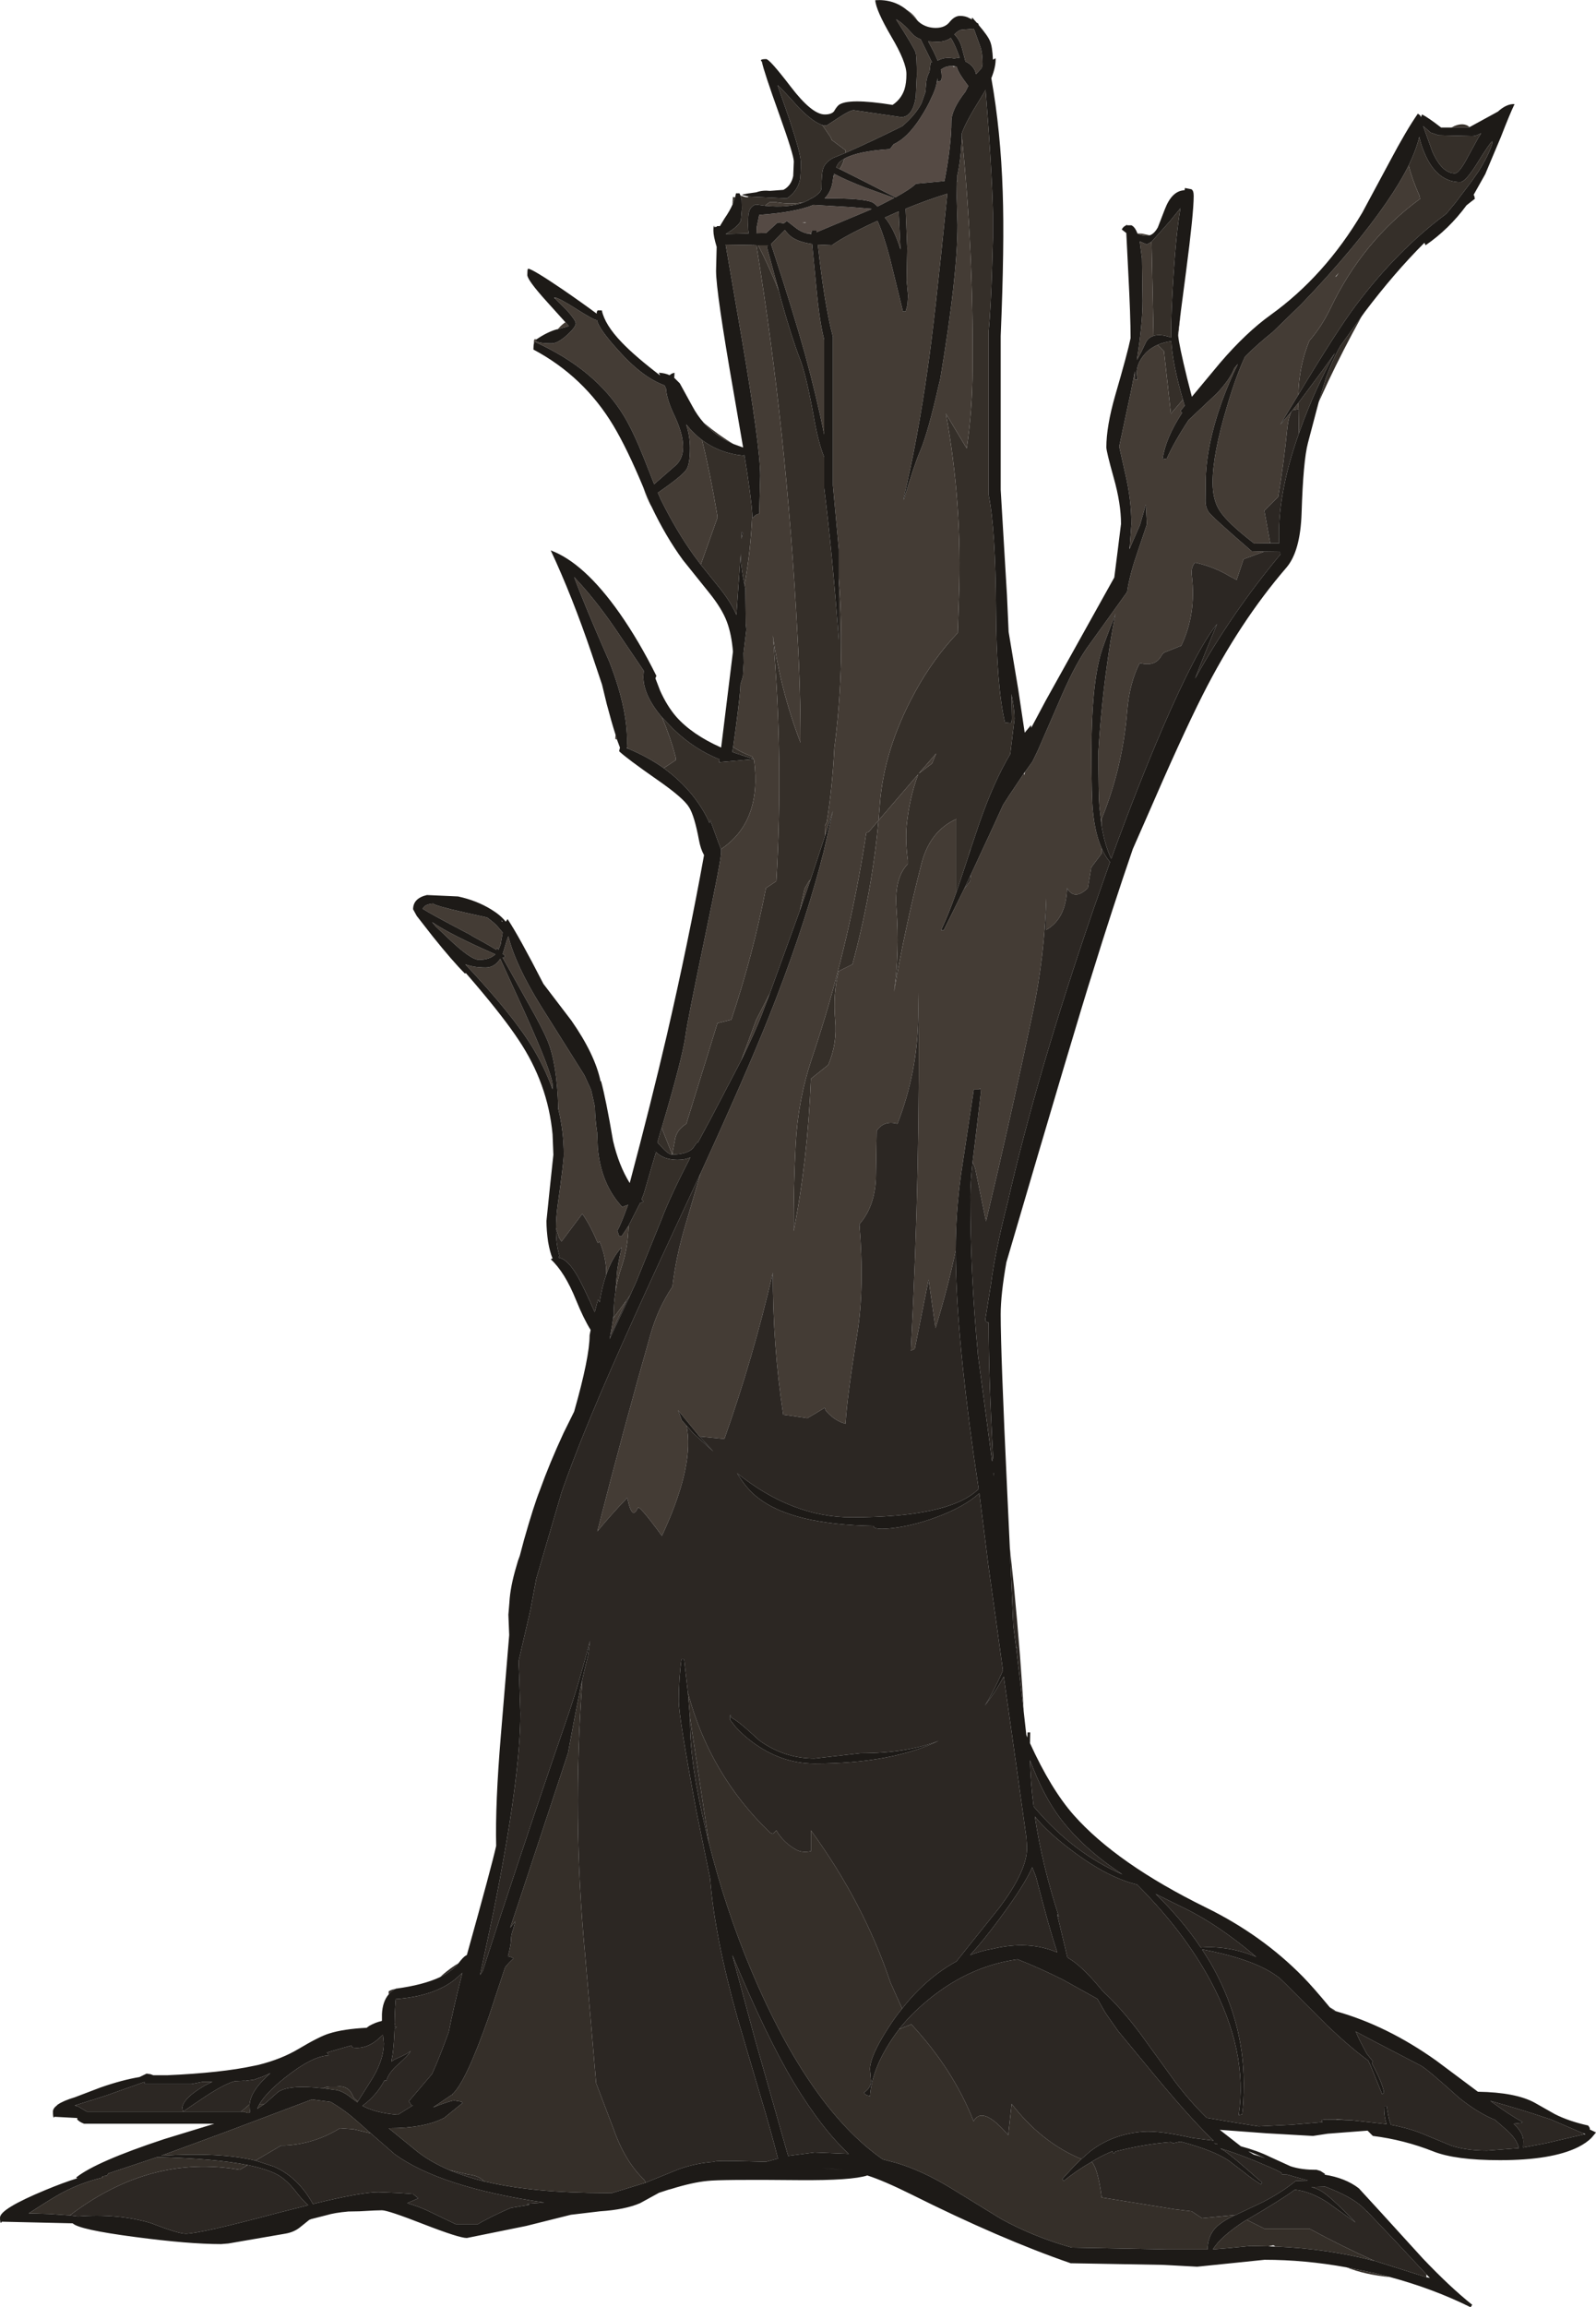 <?xml version="1.0" encoding="UTF-8" standalone="no"?>
<svg xmlns:ffdec="https://www.free-decompiler.com/flash" xmlns:xlink="http://www.w3.org/1999/xlink" ffdec:objectType="frame" height="566.35px" width="391.95px" xmlns="http://www.w3.org/2000/svg">
  <g transform="matrix(1.0, 0.0, 0.0, 1.0, 0.0, 0.0)">
    <use ffdec:characterId="89" height="566.35" transform="matrix(1.0, 0.0, 0.0, 1.0, 0.0, 0.0)" width="391.95" xlink:href="#shape0"/>
  </g>
  <defs>
    <g id="shape0" transform="matrix(1.0, 0.0, 0.0, 1.0, 0.0, 0.0)">
      <path d="M345.95 40.6 Q347.8 36.75 348.55 33.6 349.05 35.95 350.25 38.5 353.25 44.7 358.6 44.7 359.9 44.7 362.85 39.95 365.95 34.95 366.45 34.7 L366.45 35.35 Q365.55 38.15 363.15 42.0 L361.3 44.65 357.4 49.8 355.75 51.8 355.15 52.5 Q343.1 61.45 332.9 75.05 328.4 81.05 318.85 96.9 319.0 89.85 321.55 83.65 324.6 80.15 326.75 75.65 334.65 59.15 348.75 48.8 L348.6 48.05 Q346.8 44.05 345.95 40.6 M318.85 98.9 L324.8 90.9 327.85 86.65 Q322.95 95.45 319.45 105.1 L319.0 106.35 318.9 100.4 318.85 99.85 318.85 98.9 M334.4 77.65 Q329.85 85.9 326.25 93.5 L323.85 98.7 325.6 92.85 Q327.15 88.5 329.15 84.95 L334.4 77.65 M341.4 558.95 Q335.35 558.4 330.65 556.55 L337.7 558.0 341.4 558.95 M172.85 103.8 Q176.65 106.95 180.15 109.0 175.75 107.1 172.85 103.8 M179.9 50.2 L179.9 49.8 180.0 48.3 180.1 48.4 180.55 48.4 179.9 50.2 M181.85 48.0 L183.0 48.35 183.65 48.4 183.85 48.25 193.25 48.7 Q195.8 47.0 196.45 44.15 196.65 43.15 196.65 39.65 196.65 37.8 193.95 29.55 L190.95 20.9 Q192.0 21.75 196.3 26.55 199.75 30.0 201.95 30.7 L204.0 33.7 204.25 34.35 207.65 36.9 207.6 37.55 204.55 38.8 Q202.6 39.9 202.15 41.4 201.75 42.5 201.75 46.15 201.75 47.3 199.35 48.7 L199.2 48.7 198.6 49.1 197.4 49.65 Q194.25 50.25 190.65 49.65 L188.95 49.65 187.85 50.5 185.6 50.2 Q184.15 50.7 183.85 52.4 183.7 53.0 183.7 55.3 183.7 56.4 183.85 57.3 L178.2 57.45 Q181.3 55.65 181.95 54.15 L182.2 51.25 182.15 49.05 181.85 48.0 M290.0 76.4 L289.35 82.45 289.3 81.95 290.0 76.4 M356.45 31.3 L357.25 30.9 Q359.55 30.0 360.9 31.2 L360.7 31.3 356.45 31.3 M363.75 32.7 L363.0 33.9 359.75 39.85 Q358.15 42.55 357.3 42.55 354.15 42.55 351.8 37.3 L349.5 30.95 351.35 32.55 353.3 33.2 361.55 33.4 Q362.5 33.4 363.75 32.7 M283.3 82.45 L282.8 59.35 287.3 54.3 289.9 51.1 Q288.85 57.2 288.2 67.4 287.6 76.7 287.6 82.15 L287.6 82.85 Q284.95 81.9 283.3 82.45 M242.05 22.1 L242.8 32.0 Q243.6 43.65 243.8 50.55 L243.85 52.35 243.85 54.45 243.85 58.4 243.65 65.3 Q243.35 75.55 242.8 81.25 L242.8 121.5 Q244.5 130.0 244.6 149.5 244.7 168.4 246.8 177.35 L248.15 177.5 Q248.5 177.55 248.5 176.3 L248.4 170.35 Q249.15 174.25 249.15 176.45 L248.1 185.1 Q244.05 191.9 240.5 202.1 L238.35 208.5 238.25 208.65 237.8 210.2 237.25 211.9 236.0 215.65 234.85 219.05 234.85 201.05 Q228.35 204.0 226.3 212.0 222.25 227.75 219.55 243.5 220.95 233.5 220.15 223.1 219.55 215.6 222.95 212.05 L222.95 211.2 Q222.3 206.55 222.65 202.55 223.35 195.8 225.5 190.05 L215.75 201.4 216.05 197.75 Q217.0 184.0 224.7 169.9 229.2 161.65 235.2 155.35 L235.5 146.65 Q236.35 123.75 232.3 101.55 L237.4 110.05 Q238.8 100.75 238.85 90.5 239.1 61.9 236.2 33.4 L236.2 32.75 Q237.1 30.05 240.95 23.9 L242.0 22.15 242.05 22.1 M284.3 84.65 Q285.8 84.0 287.65 83.75 287.95 89.3 290.5 98.1 L287.55 101.55 285.85 86.2 284.3 84.65 M221.55 493.05 Q219.7 495.3 218.1 497.85 213.65 504.75 213.65 507.95 L213.9 510.8 Q213.9 512.5 212.2 513.65 212.4 514.3 213.65 514.5 214.05 508.95 217.55 502.95 219.0 500.45 220.8 498.1 L223.8 496.9 Q234.1 507.95 239.1 520.7 241.25 516.7 247.6 524.1 L248.45 516.45 Q255.45 525.5 264.8 529.65 L265.6 529.95 263.75 531.75 260.85 534.9 261.25 535.35 Q264.25 532.85 268.1 530.65 269.65 532.35 270.55 539.4 L288.5 542.3 292.65 542.8 295.2 544.5 303.45 543.7 303.15 543.8 Q299.75 545.45 298.3 547.1 296.6 549.1 296.55 552.15 L286.75 552.15 263.2 551.7 Q254.05 549.15 245.9 544.7 L233.45 537.05 Q226.35 532.75 220.05 530.9 L216.8 530.05 Q198.75 517.5 184.45 483.55 178.1 468.35 174.1 452.35 L169.45 421.6 168.95 415.55 Q174.3 435.6 189.15 449.9 L189.8 450.15 190.65 449.3 Q192.35 452.25 195.45 454.0 197.05 454.9 199.15 454.4 L199.15 449.3 Q212.15 467.15 218.7 486.7 L221.55 493.05 M158.5 535.8 L150.15 538.35 148.65 538.3 Q131.25 538.3 119.6 535.6 L118.85 535.45 Q117.7 534.05 114.9 533.75 L110.9 532.8 110.3 532.65 Q105.25 530.5 101.7 527.5 L95.45 522.4 95.5 522.4 Q104.25 522.4 109.1 519.85 L113.6 516.2 113.35 515.9 111.6 515.6 Q110.65 515.6 106.35 517.3 L110.8 514.3 110.95 514.2 111.05 514.3 111.05 514.1 Q114.35 511.25 120.05 495.0 L124.05 482.9 Q125.0 481.7 126.1 480.75 125.9 480.45 124.75 480.2 125.5 477.3 125.5 476.05 125.5 474.9 126.05 473.5 L126.55 471.6 125.3 473.2 127.85 465.55 139.5 430.3 141.05 421.95 142.65 413.85 143.0 412.75 Q140.5 446.1 143.65 479.35 L146.4 511.35 150.7 522.65 Q153.55 530.7 158.3 535.15 L158.5 535.8 M202.65 205.05 L199.05 215.95 198.75 216.15 197.6 218.15 196.4 223.6 189.05 243.85 185.7 250.35 182.05 260.25 174.6 274.5 171.4 280.45 171.15 280.45 170.1 281.95 Q168.6 283.35 165.15 283.4 L165.2 282.7 165.7 280.1 Q166.0 277.4 168.55 275.85 L176.2 251.15 179.6 250.3 Q184.9 234.5 188.1 218.0 L190.65 216.3 Q192.45 186.0 189.8 155.95 191.7 169.55 196.6 182.3 196.6 169.1 195.85 156.0 193.2 105.8 185.75 60.2 L186.2 60.2 Q188.85 65.35 191.25 71.35 L191.95 74.0 Q194.35 82.65 196.45 88.1 198.0 92.0 199.9 102.6 200.95 108.6 202.4 112.2 L202.4 119.8 Q204.4 135.7 206.0 157.05 L206.0 141.85 206.25 145.6 Q207.35 165.0 204.9 183.65 204.45 192.95 203.05 201.8 L202.55 202.7 202.65 205.05 M165.1 283.4 L165.0 283.4 Q164.15 283.4 162.3 281.35 L161.45 280.45 162.05 278.3 162.5 276.85 165.1 283.4 M177.05 208.45 L176.3 206.45 174.4 201.25 174.25 202.05 Q172.8 198.65 170.05 195.2 167.0 191.45 163.0 188.55 L166.0 186.55 165.9 185.75 Q164.7 181.15 162.6 176.1 L165.45 179.05 Q170.55 183.95 176.7 186.4 L176.6 187.1 185.1 186.35 179.85 184.6 180.05 183.4 Q182.35 184.85 184.7 185.7 L185.2 186.6 Q187.15 201.7 177.05 208.45 M182.85 143.55 Q182.05 140.0 181.9 136.45 L181.9 135.95 180.85 150.95 Q179.6 148.05 177.05 144.75 L172.1 138.6 176.2 127.05 176.1 126.2 Q174.4 116.05 172.4 108.0 176.8 111.3 182.6 111.85 L182.8 111.65 Q184.5 122.1 184.75 126.3 184.35 135.25 182.85 143.55 M207.35 38.95 Q206.95 40.45 206.2 41.5 L205.35 41.1 Q205.75 40.1 206.45 39.55 L207.35 38.95 M204.65 43.4 L204.8 42.65 205.1 42.8 204.65 43.4 M182.1 132.3 L182.4 130.85 182.15 130.6 182.1 132.3 M229.9 184.95 L225.6 189.9 228.9 187.4 229.9 184.95 M151.2 316.8 Q151.7 313.7 152.7 310.8 154.2 306.35 154.35 300.9 L157.2 295.3 158.0 295.0 157.8 294.65 157.55 294.45 158.15 292.9 161.1 282.8 Q163.05 284.7 166.4 284.7 168.25 284.7 169.55 284.1 164.5 293.85 162.45 299.35 L156.2 314.75 156.05 315.1 155.8 315.65 155.4 316.5 154.75 317.95 153.85 319.2 150.7 323.45 150.7 322.85 Q150.7 319.7 151.2 316.8 M154.2 295.85 L154.2 295.75 154.25 295.7 154.2 295.85 M160.85 282.55 L160.8 282.6 160.85 282.55 M213.35 204.2 L215.75 201.4 Q214.2 218.7 209.35 236.7 L205.95 238.4 Q204.55 243.95 205.1 250.35 205.65 256.15 203.4 261.4 L199.15 264.8 Q198.35 284.8 194.9 302.2 194.85 291.6 195.4 281.0 195.95 270.0 199.4 259.75 208.35 233.25 212.75 204.4 L213.35 204.2 M313.25 551.45 L312.75 551.15 312.65 551.15 311.5 551.4 307.15 551.3 301.5 551.85 297.85 552.15 Q299.85 548.95 305.7 545.15 L306.2 544.9 310.5 547.05 321.55 547.05 Q329.55 551.4 337.6 555.0 326.25 552.0 313.25 551.45 M63.75 516.45 L64.95 516.45 63.15 517.65 63.75 516.45 M79.3 512.6 L80.15 512.3 80.95 512.2 82.65 512.2 Q85.6 511.8 86.65 514.5 86.9 515.15 87.7 515.65 L87.9 515.8 87.75 516.05 85.55 514.4 Q84.1 513.35 82.75 513.05 L79.3 512.6 M59.15 518.35 L59.6 518.0 61.3 516.55 61.3 516.85 Q61.3 518.15 61.45 518.4 L61.5 518.45 61.0 518.65 60.95 518.65 59.8 518.35 59.15 518.35 M60.85 531.45 L58.85 532.6 Q36.95 528.75 17.15 543.8 L12.1 543.45 7.05 543.3 Q11.6 540.35 14.0 538.95 19.05 536.0 25.2 534.5 L25.1 534.2 26.25 534.05 26.6 533.5 38.6 529.5 Q52.85 529.85 60.85 531.45 M91.05 523.65 L86.85 522.65 83.5 522.4 Q77.2 526.3 69.9 526.65 L69.05 526.65 62.75 530.35 Q54.15 528.25 39.6 529.15 L54.7 523.6 76.6 515.35 81.2 515.95 Q84.5 517.85 87.5 520.5 L91.05 523.65" fill="#352f29" fill-rule="evenodd" stroke="none"/>
      <path d="M345.95 40.6 Q346.8 44.05 348.6 48.05 L348.75 48.8 Q334.65 59.15 326.75 75.65 324.6 80.15 321.55 83.65 319.0 89.85 318.85 96.9 L314.4 104.25 317.15 101.0 Q316.4 102.6 316.15 105.0 315.3 113.65 313.9 121.95 L310.5 125.35 311.95 133.35 308.0 133.4 Q301.5 128.4 299.55 125.4 297.8 122.75 297.8 118.4 297.8 111.5 301.4 99.55 303.5 92.4 305.75 87.55 308.9 84.4 312.5 81.55 L319.55 74.7 Q326.25 67.75 331.95 60.9 341.75 49.05 345.95 40.6 M317.4 100.7 L318.85 98.9 318.85 99.85 318.9 100.4 317.4 100.7 M151.5 181.5 L151.1 181.4 151.15 180.3 151.5 181.5 M160.0 124.35 Q158.85 122.4 157.95 119.55 L159.7 123.8 160.0 124.35 M131.15 84.15 L131.1 84.1 131.15 83.5 131.3 83.25 131.75 83.3 131.45 83.45 Q131.75 84.3 135.45 84.3 137.0 84.3 139.3 82.2 141.4 80.25 141.4 79.4 141.4 78.65 139.3 76.25 L136.35 73.3 136.3 73.05 Q137.4 73.2 141.4 75.75 145.8 78.55 146.5 78.55 L146.6 78.55 Q147.0 80.65 151.8 85.95 157.7 92.6 163.2 94.6 L163.55 95.35 Q163.75 98.1 165.65 102.05 167.75 106.5 167.75 109.7 167.75 112.75 165.75 114.4 L160.65 118.85 158.15 112.5 Q155.65 106.2 153.35 102.3 146.35 90.65 131.2 83.85 L131.15 84.15 M137.0 80.8 Q137.8 79.8 138.85 79.1 L139.7 80.05 137.0 80.8 M222.7 2.45 Q224.25 3.35 225.4 5.15 L223.5 3.2 222.7 2.45 M238.25 4.55 L238.3 4.5 238.65 4.75 238.65 4.8 238.25 4.55 M279.35 57.35 L279.35 57.3 280.5 57.35 282.4 57.75 281.65 57.85 Q280.35 57.85 279.35 57.35 M328.8 66.95 L327.9 68.0 328.2 67.8 328.8 66.95 M283.3 82.45 Q282.15 82.8 281.5 83.85 L280.25 86.45 279.2 88.35 Q280.6 79.45 280.6 73.8 L280.45 63.45 279.9 59.25 281.65 60.0 282.8 59.35 283.3 82.45 M234.85 219.05 Q232.9 224.6 231.1 228.35 L231.75 228.35 236.8 218.15 238.25 216.3 238.4 214.75 243.95 202.8 246.35 197.55 247.9 195.15 251.45 189.85 251.5 190.25 251.75 189.45 253.55 186.95 254.9 184.15 260.8 170.6 Q264.4 162.35 267.65 158.05 L276.8 145.3 Q277.2 142.35 278.5 138.1 L281.65 128.7 281.4 123.85 279.95 128.9 277.45 134.6 277.45 134.05 277.85 128.7 Q277.85 122.65 276.35 116.3 L274.85 109.6 277.75 96.05 278.7 91.15 278.7 93.2 279.35 93.2 Q278.6 90.2 280.65 87.5 282.0 85.65 284.3 84.65 L285.85 86.2 287.55 101.55 290.5 98.1 290.95 99.6 289.9 100.85 290.3 101.35 Q286.25 107.5 285.5 112.75 L286.55 112.55 Q288.25 108.65 291.9 103.1 L298.8 96.6 Q302.1 93.1 303.1 90.4 L304.0 89.35 Q302.0 93.35 300.1 98.5 296.1 109.75 296.1 118.4 L296.05 122.9 Q296.05 124.5 296.8 125.65 297.65 126.9 307.4 135.3 L310.45 135.4 305.4 137.25 303.7 142.35 302.0 141.45 Q298.1 139.1 293.5 138.1 292.4 139.2 292.7 141.45 293.8 150.7 290.1 158.5 L285.85 160.2 Q285.4 160.6 285.1 161.15 283.6 163.7 279.9 162.75 277.4 167.55 276.8 174.6 275.7 188.35 270.55 201.0 L270.55 202.8 270.0 198.1 Q269.75 195.35 269.75 184.4 270.5 172.0 272.35 159.8 273.1 154.7 273.95 150.7 271.0 158.2 270.3 160.6 268.05 168.65 268.05 184.4 268.05 196.0 268.4 199.15 268.95 204.65 270.55 208.25 L270.55 209.5 268.0 212.9 267.15 218.0 Q263.85 221.15 262.05 218.0 261.85 225.45 256.95 228.25 L256.95 220.5 Q256.5 234.7 253.75 248.0 248.3 274.0 242.15 299.8 L239.65 287.6 Q239.4 286.25 238.85 285.25 L239.6 279.05 240.85 268.45 Q240.85 267.15 240.65 267.15 L240.45 267.45 239.15 267.45 236.0 288.35 Q234.7 297.8 234.7 306.8 L234.7 307.0 Q232.65 316.6 229.75 326.0 L228.05 314.1 224.65 331.1 223.7 331.55 223.75 330.4 Q226.05 286.05 225.55 243.6 L225.5 249.5 Q225.35 263.2 220.4 275.85 217.1 274.95 215.3 277.55 L215.1 289.45 Q214.75 296.3 211.05 300.5 212.35 316.1 210.5 327.6 208.0 343.05 207.65 349.5 204.9 348.75 202.75 346.2 L202.55 345.55 Q200.45 346.85 198.3 348.1 L192.35 347.25 Q189.75 330.3 189.8 312.4 185.05 333.0 177.9 353.2 L171.9 352.6 171.75 352.55 166.5 346.15 166.85 347.0 167.45 348.65 168.6 349.95 Q170.5 359.3 163.35 375.25 L162.55 377.0 Q156.75 369.05 156.6 370.2 155.2 373.35 154.05 367.65 150.15 371.7 146.7 375.9 152.9 351.55 159.8 327.4 161.6 321.1 165.15 315.8 165.95 308.95 167.95 302.0 L172.05 288.0 Q183.15 263.8 188.65 250.05 196.8 229.65 201.5 212.1 L201.5 212.0 202.25 209.2 204.55 199.05 202.65 205.05 202.55 202.7 203.05 201.8 Q204.45 192.95 204.9 183.65 207.35 165.0 206.25 145.6 L206.0 141.85 206.0 134.85 204.55 119.15 204.55 82.7 Q202.45 74.75 200.85 60.05 L204.3 60.2 Q207.35 57.95 215.4 54.25 L215.5 54.2 Q217.15 58.0 218.6 63.6 L221.75 76.45 222.4 76.45 222.85 74.85 223.0 72.6 222.65 68.8 222.8 60.9 222.4 51.25 Q227.6 49.1 232.65 47.55 229.45 79.45 227.85 90.25 225.4 107.7 221.85 122.65 L222.0 122.55 Q224.55 113.95 226.0 110.65 227.95 106.05 230.65 94.05 L230.9 93.05 Q235.15 67.75 235.15 55.2 L234.95 48.5 234.95 48.15 235.0 44.65 235.05 44.65 235.05 43.95 235.05 43.3 Q236.0 39.2 236.2 33.4 239.1 61.9 238.85 90.5 238.8 100.75 237.4 110.05 L232.3 101.55 Q236.35 123.75 235.5 146.65 L235.2 155.35 Q229.2 161.65 224.7 169.9 217.0 184.0 216.05 197.75 L215.75 201.4 225.5 190.05 Q223.35 195.8 222.65 202.55 222.3 206.55 222.95 211.2 L222.95 212.05 Q219.55 215.6 220.15 223.1 220.95 233.5 219.55 243.5 222.25 227.75 226.3 212.0 228.35 204.0 234.85 201.05 L234.85 219.05 M199.05 215.95 L196.4 223.6 197.6 218.15 198.75 216.15 199.05 215.95 M189.05 243.85 L187.1 249.0 Q185.4 253.4 182.05 260.25 L185.7 250.35 189.05 243.85 M165.15 283.4 L165.1 283.4 162.5 276.85 Q167.7 259.4 168.4 253.85 168.85 250.45 173.1 230.1 177.1 211.05 177.1 209.25 L177.1 208.55 177.05 208.45 Q187.15 201.7 185.2 186.6 L184.7 185.7 Q182.35 184.85 180.05 183.4 181.4 173.75 181.8 169.1 L181.85 167.95 182.45 166.05 182.65 162.7 182.6 160.3 183.3 154.55 183.15 153.15 183.05 144.55 182.85 143.55 Q184.35 135.25 184.75 126.3 L184.75 127.2 185.45 126.55 Q185.9 126.15 186.45 126.15 L186.7 116.8 Q186.7 109.7 182.15 83.0 L178.2 60.05 184.7 60.15 184.75 60.2 184.85 60.15 185.75 60.2 Q193.2 105.8 195.85 156.0 196.6 169.1 196.6 182.3 191.7 169.55 189.8 155.95 192.45 186.0 190.65 216.3 L188.1 218.0 Q184.9 234.5 179.6 250.3 L176.2 251.15 168.55 275.85 Q166.0 277.4 165.7 280.1 L165.2 282.7 165.15 283.4 M163.0 188.55 Q159.05 185.75 154.2 183.75 L153.95 183.5 Q154.45 174.75 149.65 162.45 143.5 148.45 141.0 141.65 146.05 146.95 151.05 154.25 L158.1 164.65 158.0 166.1 Q158.0 170.7 162.6 176.1 164.7 181.15 165.9 185.75 L166.0 186.55 163.0 188.55 M172.1 138.6 L170.6 136.6 Q166.15 130.45 162.25 122.55 L161.55 120.95 Q167.3 117.0 168.5 115.35 169.45 114.05 169.45 110.0 169.45 107.05 168.5 104.15 170.3 106.4 172.4 108.0 174.4 116.05 176.1 126.2 L176.2 127.05 172.1 138.6 M186.2 60.2 L188.5 60.2 188.4 60.9 191.25 71.35 Q188.85 65.35 186.2 60.2 M242.0 22.15 L242.05 22.05 242.05 22.1 242.0 22.15 M201.95 30.7 L202.95 30.85 205.85 28.95 Q208.7 27.05 209.65 27.05 L215.5 27.9 221.3 28.75 Q224.1 28.75 224.9 23.85 L225.15 18.4 Q225.15 13.75 224.85 12.85 224.35 11.5 220.05 4.75 221.5 5.4 224.15 8.4 224.9 9.2 226.1 9.65 L227.75 13.0 228.9 15.35 228.55 15.35 228.25 17.7 Q227.5 18.95 227.4 20.95 L227.25 22.65 226.3 25.35 Q224.8 28.25 221.55 31.0 213.9 34.8 207.6 37.55 L207.65 36.9 204.25 34.35 204.0 33.7 201.95 30.7 M227.95 10.15 L230.25 10.25 Q232.2 10.25 233.5 9.3 234.35 10.6 235.2 12.85 L235.7 14.15 234.3 14.35 Q232.15 13.95 230.65 14.7 230.5 14.75 230.3 14.9 L229.35 12.8 227.95 10.15 M236.25 11.85 Q235.7 9.7 234.35 8.45 235.55 7.3 236.2 7.3 L239.15 7.05 240.75 11.45 Q241.3 13.0 241.3 15.8 L241.1 16.7 239.7 18.2 Q239.25 16.1 237.1 15.1 L236.25 11.85 M197.4 49.65 Q193.55 51.1 187.85 50.5 L188.95 49.65 190.65 49.65 Q194.25 50.25 197.4 49.65 M198.15 57.3 L199.15 57.3 199.25 57.3 199.25 57.45 198.15 57.3 M192.75 56.45 L193.1 56.9 Q193.85 57.85 194.75 58.4 196.4 59.45 199.45 59.9 L200.5 70.8 Q201.25 78.9 202.4 83.35 L202.4 106.65 Q200.6 97.6 197.7 86.95 194.65 76.05 189.35 59.9 L192.75 56.45 M221.15 61.25 Q219.55 56.05 217.3 53.4 L220.7 51.9 221.15 61.25 M229.9 184.95 L228.9 187.4 225.6 189.9 229.9 184.95 M115.85 229.65 L113.3 228.3 Q106.05 224.5 103.75 223.05 L104.4 222.35 Q105.1 221.9 106.35 221.8 106.9 222.35 114.15 224.0 L119.6 225.2 Q121.55 226.6 122.35 227.6 L123.45 228.9 122.95 231.8 122.4 233.2 122.1 232.6 121.9 233.15 Q119.45 231.65 115.85 229.7 L115.85 229.65 M137.1 271.95 Q136.8 261.1 134.45 255.4 133.2 252.4 129.85 246.5 L123.4 235.0 123.8 235.15 124.0 234.55 123.45 234.15 123.55 233.85 Q124.65 230.05 124.85 229.85 126.6 236.85 132.75 246.8 L143.5 263.9 145.15 267.5 146.1 271.7 Q146.15 274.7 146.65 278.05 L146.8 281.75 Q147.6 290.7 152.8 296.25 L154.2 295.75 154.2 295.85 Q152.4 300.8 151.6 302.1 L152.05 303.4 152.7 303.4 154.35 300.9 Q154.2 306.35 152.7 310.8 151.7 313.7 151.2 316.8 L151.2 316.35 151.6 311.6 Q152.1 308.45 152.7 306.15 150.35 308.65 148.9 312.85 148.95 308.8 147.25 304.75 L146.8 305.15 Q145.05 300.85 143.0 297.95 L137.9 304.75 137.3 303.8 136.55 301.45 Q136.55 298.85 136.95 295.85 138.45 285.25 138.45 283.4 138.45 277.8 137.15 272.4 L137.1 271.95 M114.25 236.7 Q116.35 237.5 119.3 237.5 121.45 237.5 122.85 235.35 L128.95 248.7 Q135.7 263.7 135.7 266.4 L135.7 267.4 Q133.85 262.25 130.9 257.3 125.85 249.0 114.25 236.7 M107.05 227.45 L106.1 226.35 Q110.75 229.5 121.65 234.25 120.25 235.6 117.6 235.6 115.6 235.6 110.0 230.25 L107.05 227.45 M149.9 327.65 L150.3 325.5 150.7 322.85 150.7 323.45 153.85 319.2 149.9 327.65 M213.35 204.2 L212.75 204.4 Q208.35 233.25 199.4 259.75 195.95 270.0 195.4 281.0 194.85 291.6 194.9 302.2 198.35 284.8 199.15 264.8 L203.4 261.4 Q205.65 256.15 205.1 250.35 204.55 243.95 205.95 238.4 L209.35 236.7 Q214.2 218.7 215.75 201.4 L213.35 204.2" fill="#443c35" fill-rule="evenodd" stroke="none"/>
      <path d="M207.35 38.95 Q210.6 37.1 218.55 36.6 L219.45 35.4 Q222.75 33.95 225.95 29.05 227.85 26.1 228.75 23.95 230.05 21.4 230.2 19.15 L230.25 20.05 231.1 19.8 Q231.45 18.75 231.05 17.1 L231.35 16.9 Q232.35 16.2 233.65 16.2 L233.95 16.2 234.15 16.4 234.7 16.3 234.95 16.3 Q235.15 17.4 236.55 19.4 L237.8 21.1 237.1 22.5 Q233.65 26.9 233.65 29.8 233.65 35.55 231.95 44.45 L224.95 45.1 Q223.55 46.45 219.9 48.45 L212.65 44.75 206.2 41.5 Q206.95 40.45 207.35 38.95 M204.65 43.4 L205.1 42.8 Q207.75 44.2 212.5 46.05 L219.6 48.6 215.5 50.7 Q214.9 50.05 214.3 49.7 212.25 48.65 202.5 48.7 204.15 47.1 204.5 44.4 L204.65 43.4 M197.7 54.55 L197.05 54.65 197.95 54.65 197.7 54.55 M198.15 57.3 Q196.9 57.0 195.7 56.15 L193.25 54.25 192.45 54.85 191.95 54.75 190.95 54.65 188.15 57.2 185.8 57.25 185.8 57.1 185.85 55.7 186.45 52.75 Q195.45 52.1 199.75 50.3 L209.15 50.85 213.95 51.25 214.05 51.35 200.55 57.0 200.5 56.6 199.45 56.6 199.2 57.2 199.25 57.3 199.15 57.3 198.15 57.3" fill="#554a44" fill-rule="evenodd" stroke="none"/>
      <path d="M317.15 101.0 L317.4 100.7 318.9 100.4 319.0 106.35 Q313.55 121.7 314.15 133.35 L311.95 133.35 310.5 125.35 313.9 121.95 Q315.3 113.65 316.15 105.0 316.4 102.6 317.15 101.0 M248.0 379.95 L249.0 389.35 Q250.75 407.6 251.4 420.1 L249.6 404.85 249.8 404.3 249.55 404.55 248.85 399.1 248.0 379.95 M326.55 492.7 L327.55 493.3 328.1 493.7 327.45 493.5 326.65 492.8 326.55 492.7 M93.7 496.1 L93.8 495.9 93.8 496.05 93.7 496.1 M95.45 489.55 L95.45 488.8 Q96.3 488.3 97.0 488.25 96.1 488.75 95.45 489.55 M108.1 485.3 L108.75 484.7 Q110.75 483.0 112.6 481.9 L112.15 482.45 Q110.6 484.05 108.1 485.3 M238.35 208.5 L237.8 210.2 238.25 208.65 238.35 208.5 M236.8 218.15 L238.4 214.75 238.25 216.3 236.8 218.15 M310.45 135.4 L314.3 135.45 314.4 136.15 Q302.35 150.65 293.5 166.55 296.15 159.65 298.9 153.15 293.85 159.4 285.5 178.75 279.35 193.05 272.9 210.8 271.3 207.4 270.55 202.8 L270.55 201.0 Q275.7 188.35 276.8 174.6 277.4 167.55 279.9 162.75 283.6 163.7 285.1 161.15 285.4 160.6 285.85 160.2 L290.1 158.5 Q293.8 150.7 292.7 141.45 292.4 139.2 293.5 138.1 298.1 139.1 302.0 141.45 L303.7 142.35 305.4 137.25 310.45 135.4 M270.55 208.25 Q271.4 210.2 272.6 211.6 L268.55 223.15 Q254.7 263.4 247.45 295.2 244.4 307.1 243.35 315.3 L241.95 324.0 Q242.15 324.65 242.8 324.65 242.8 338.4 243.9 357.9 243.7 358.25 243.65 358.75 L240.15 332.45 240.15 332.25 Q238.3 312.8 238.3 293.6 238.3 290.45 238.85 285.25 239.4 286.25 239.65 287.6 L242.15 299.8 Q248.3 274.0 253.75 248.0 256.5 234.7 256.95 220.5 L256.95 228.25 Q261.85 225.45 262.05 218.0 263.85 221.15 267.15 218.0 L268.0 212.9 270.55 209.5 270.55 208.25 M234.7 307.0 Q234.7 325.7 239.15 357.45 L240.35 365.5 239.95 365.85 Q232.65 372.45 209.1 372.45 194.5 372.45 181.0 361.6 L181.6 362.55 Q183.65 365.75 186.2 367.7 194.6 374.25 214.5 374.55 214.5 375.65 219.25 375.1 224.2 374.5 229.6 372.55 236.75 369.95 240.5 366.55 L240.65 367.7 242.7 384.05 246.3 410.0 245.9 410.95 Q243.7 415.85 241.85 418.65 244.3 415.6 246.5 411.55 L248.5 425.65 252.05 451.0 252.15 452.45 252.2 453.6 Q252.25 459.2 245.4 468.3 L238.6 476.8 234.9 481.45 Q232.5 482.75 230.15 484.5 225.4 488.1 221.55 493.05 L218.7 486.7 Q212.15 467.15 199.15 449.3 L199.15 454.4 Q197.05 454.9 195.45 454.0 192.35 452.25 190.65 449.3 L189.8 450.15 189.15 449.9 Q174.3 435.6 168.95 415.55 L168.0 407.3 167.35 407.3 Q166.7 412.1 166.7 417.6 166.7 421.55 171.1 445.0 L174.4 461.15 Q175.5 475.3 181.1 495.3 L186.7 514.3 Q189.45 523.45 191.05 529.85 L188.1 530.65 184.25 530.55 Q175.4 530.3 175.4 530.65 171.1 530.95 167.0 532.35 L166.35 532.6 163.9 533.6 159.7 535.3 158.5 535.8 158.3 535.15 Q153.55 530.7 150.7 522.65 L146.4 511.35 143.65 479.35 Q140.5 446.1 143.0 412.75 L142.65 413.85 Q143.55 409.75 144.4 406.4 L144.9 402.75 Q142.1 413.55 139.3 421.65 131.7 443.65 122.85 470.55 L118.55 483.8 117.9 484.8 121.15 469.5 Q127.8 436.4 127.8 420.6 L127.5 411.2 127.35 407.8 130.25 395.25 131.7 387.5 137.95 366.2 Q140.5 358.95 143.6 351.35 150.3 334.7 166.15 300.7 L172.05 288.0 167.95 302.0 Q165.95 308.95 165.15 315.8 161.6 321.1 159.8 327.4 152.9 351.55 146.7 375.9 150.15 371.7 154.05 367.65 155.2 373.35 156.6 370.2 156.75 369.05 162.55 377.0 L163.35 375.25 Q170.5 359.3 168.6 349.95 L169.45 350.9 170.1 351.65 170.15 351.7 170.25 351.8 175.2 356.3 171.75 352.55 171.9 352.6 177.9 353.2 Q185.05 333.0 189.8 312.4 189.75 330.3 192.35 347.25 L198.3 348.1 Q200.45 346.85 202.55 345.55 L202.75 346.2 Q204.9 348.75 207.65 349.5 208.0 343.05 210.5 327.6 212.35 316.1 211.05 300.5 214.75 296.3 215.1 289.45 L215.3 277.55 Q217.1 274.95 220.4 275.85 225.35 263.2 225.5 249.5 L225.55 243.6 Q226.05 286.05 223.75 330.4 L223.7 331.55 224.65 331.1 228.05 314.1 229.75 326.0 Q232.65 316.6 234.7 307.0 M220.8 498.1 Q223.35 494.85 226.65 492.0 237.25 482.7 249.9 480.95 255.05 482.95 261.05 485.95 L269.5 490.65 271.45 494.05 274.55 498.5 281.45 506.85 Q291.65 519.3 297.5 524.95 L298.05 525.45 292.9 524.8 Q284.65 522.95 280.8 523.25 273.25 523.8 267.65 528.15 L265.6 529.95 264.8 529.65 Q255.45 525.5 248.45 516.45 L247.6 524.1 Q241.25 516.7 239.1 520.7 234.1 507.95 223.8 496.9 L220.8 498.1 M268.1 530.65 L269.0 530.1 Q271.1 528.9 273.2 528.05 273.3 528.65 273.6 528.55 L274.0 528.1 Q281.05 526.3 287.5 525.8 L288.1 526.1 289.55 525.75 289.95 525.7 Q297.95 527.8 301.75 530.35 L305.35 533.1 Q307.6 534.95 309.7 536.2 L309.95 535.75 Q302.35 529.0 300.6 527.9 L299.65 527.35 300.5 527.6 Q305.1 529.05 310.05 531.2 314.4 533.0 314.8 533.45 L314.8 533.75 316.15 533.8 321.2 535.25 318.2 535.35 Q314.7 538.2 310.1 540.55 307.6 541.75 303.45 543.7 L295.2 544.5 292.65 542.8 288.5 542.3 270.55 539.4 Q269.65 532.35 268.1 530.65 M174.1 452.35 L173.35 449.3 Q169.45 433.05 169.45 422.7 L169.45 421.6 174.1 452.35 M118.85 535.45 Q114.15 534.25 110.3 532.65 L110.9 532.8 114.9 533.75 Q117.7 534.05 118.85 535.45 M136.55 301.45 L137.3 303.8 137.9 304.75 143.0 297.95 Q145.05 300.85 146.8 305.15 L147.25 304.75 Q148.95 308.8 148.9 312.85 147.85 315.8 147.25 319.65 L146.85 319.0 146.05 322.1 Q143.95 317.25 142.5 314.5 139.7 309.05 137.15 308.7 L137.4 308.25 Q136.5 305.35 136.55 301.45 M153.85 319.2 L154.75 317.95 150.05 327.95 149.7 328.7 149.9 327.65 153.85 319.2 M328.15 520.3 L325.85 520.25 Q324.55 520.25 324.55 520.6 L324.8 520.9 317.2 521.55 309.1 521.95 302.55 520.9 296.35 519.85 Q292.25 515.85 288.55 510.95 L280.2 499.4 Q275.35 492.9 270.85 488.8 266.35 483.3 263.25 481.2 L262.15 480.5 259.6 469.85 260.05 470.5 Q255.9 457.7 254.15 445.9 257.35 449.85 263.5 454.45 272.1 460.9 279.25 462.6 290.8 474.15 297.35 486.35 306.55 503.55 304.2 519.2 L305.05 519.0 Q305.45 516.45 305.45 511.35 305.45 495.9 297.15 481.6 L295.2 478.5 Q307.1 480.75 312.85 484.55 L314.2 485.5 315.55 486.8 325.95 497.2 Q331.4 502.4 336.0 505.8 L336.55 506.95 339.45 514.1 339.9 513.65 Q339.4 511.0 336.9 506.45 L337.15 506.0 335.65 504.1 Q333.45 500.05 333.1 499.0 L332.9 498.65 336.85 500.75 349.05 507.1 Q350.8 508.15 358.4 515.0 363.2 518.8 367.15 520.35 L369.5 522.4 Q372.55 524.95 373.0 527.3 L365.2 527.9 Q360.2 527.9 356.45 526.7 L350.15 524.1 Q346.4 522.45 341.5 521.55 L341.6 521.55 Q341.1 520.6 340.55 517.05 L339.9 517.05 Q339.9 519.75 340.55 521.4 L332.0 520.45 328.2 520.25 328.15 520.3 M253.85 443.45 Q253.1 437.65 252.95 432.05 256.2 440.8 260.4 446.35 266.05 453.8 275.65 460.1 269.8 457.6 264.5 453.6 259.0 449.5 253.85 443.45 M244.0 361.7 L244.05 361.5 244.1 362.35 244.0 361.7 M211.35 430.35 L205.7 431.0 200.05 431.65 Q192.6 431.65 186.45 427.2 181.25 422.35 179.65 421.65 L179.45 421.05 Q179.25 420.75 179.25 422.1 L180.65 423.9 Q182.45 425.9 184.75 427.6 191.85 432.9 200.05 432.9 218.85 432.9 230.55 427.3 222.8 430.35 211.35 430.35 M283.8 464.9 L289.55 467.75 Q298.8 472.05 308.5 480.35 301.85 477.55 294.9 478.05 290.25 471.15 283.8 464.9 M253.5 458.35 L254.4 460.65 256.2 467.45 Q258.1 474.6 259.65 479.25 252.6 476.25 243.65 478.4 240.95 478.85 238.25 479.9 241.4 476.5 245.5 470.95 251.65 462.65 253.5 458.35 M298.85 526.2 L298.95 526.35 298.1 526.1 298.85 526.2 M200.05 528.35 L193.55 529.2 185.35 500.35 179.85 479.9 Q188.4 500.35 194.95 511.2 201.75 522.5 208.45 528.7 L200.05 528.35 M307.85 528.85 L309.75 529.35 310.65 529.75 307.95 528.9 307.85 528.85 M306.2 544.9 Q314.35 540.15 318.0 537.5 321.8 537.9 326.0 540.6 L332.9 545.55 Q327.65 540.1 325.25 538.35 323.75 537.25 322.05 536.85 L325.45 536.75 Q332.05 539.25 334.8 541.95 L335.65 542.8 335.65 542.85 335.9 543.0 343.0 550.45 350.35 558.35 350.3 558.4 350.3 558.85 350.2 558.95 337.7 555.0 337.6 555.0 Q329.55 551.4 321.55 547.05 L310.5 547.05 306.2 544.9 M96.9 496.6 Q97.0 492.35 97.2 490.7 106.7 490.0 111.9 485.75 L113.55 484.25 Q111.35 492.9 110.2 498.8 L109.75 500.0 Q107.8 505.35 106.1 509.1 L100.4 515.8 100.85 516.45 Q100.7 516.7 101.4 516.8 L97.7 519.1 Q92.35 518.7 89.0 516.9 92.45 514.4 94.4 510.7 L94.9 510.7 Q95.45 508.8 97.7 506.8 100.25 504.6 100.85 503.45 100.2 504.1 96.95 505.5 L96.1 506.05 96.4 504.45 Q96.75 502.05 96.9 498.0 L97.45 497.5 96.9 497.5 96.9 497.25 96.9 496.95 96.95 496.85 96.9 496.6 M63.75 516.45 Q65.4 513.65 70.05 509.95 76.65 504.7 80.65 504.55 L80.45 503.9 80.2 503.85 86.25 502.1 86.6 502.6 Q90.2 503.15 93.45 500.0 L94.05 499.45 94.25 501.55 Q94.25 505.95 90.85 511.15 L87.9 515.8 87.7 515.65 Q86.9 515.15 86.65 514.5 85.6 511.8 82.65 512.2 L80.95 512.2 80.15 512.3 79.3 512.6 Q71.0 511.65 68.3 513.5 L65.55 515.95 64.95 516.45 63.75 516.45 M59.15 518.35 L44.95 518.35 Q47.8 516.35 50.7 514.45 55.3 511.45 57.7 510.85 L60.0 510.75 60.4 510.8 60.45 510.9 60.4 510.75 62.35 510.5 64.5 509.75 66.4 508.9 Q61.55 513.15 61.3 516.55 L59.6 518.0 59.15 518.35 M22.45 515.55 L26.15 514.35 35.45 511.05 35.6 511.55 47.05 511.55 49.85 511.0 52.15 511.0 50.25 511.95 Q45.1 514.95 44.75 517.35 L44.95 518.35 21.35 518.35 19.25 517.1 18.6 516.9 18.6 516.75 22.2 515.6 22.35 515.6 22.45 515.55 M60.85 531.45 Q65.7 532.45 68.2 533.85 70.35 535.05 72.5 537.75 74.15 539.95 75.7 541.3 L68.2 543.2 Q49.1 548.3 45.6 548.3 43.75 548.3 37.1 545.7 29.0 543.3 19.15 544.05 L17.15 543.8 Q36.95 528.75 58.85 532.6 L60.85 531.45 M91.05 523.65 L96.9 528.75 Q108.1 536.9 133.65 540.65 L129.45 540.95 130.0 541.2 125.5 541.95 Q124.1 542.5 121.1 543.95 118.0 545.5 117.4 545.95 L111.9 545.95 104.7 542.5 Q102.3 541.45 100.0 540.8 L102.75 539.6 102.0 539.0 101.45 538.55 98.0 538.3 92.95 538.1 Q88.7 538.1 76.85 541.0 73.1 534.3 67.2 531.8 L62.75 530.35 69.05 526.65 69.9 526.65 Q77.2 526.3 83.5 522.4 L86.85 522.65 91.05 523.65 M389.05 523.9 L379.6 526.1 374.05 527.15 374.1 525.55 Q374.1 523.5 371.7 521.3 L371.75 521.3 373.65 521.1 373.9 520.9 Q370.5 519.0 366.0 515.7 373.1 517.65 380.4 520.1 L380.85 520.25 388.75 523.65 389.05 523.9" fill="#2c2723" fill-rule="evenodd" stroke="none"/>
      <path d="M318.85 96.9 Q328.4 81.05 332.9 75.05 343.1 61.45 355.15 52.5 L355.75 51.8 357.4 49.8 361.3 44.65 363.15 42.0 Q365.55 38.15 366.45 35.35 L366.45 34.7 Q365.95 34.95 362.85 39.95 359.9 44.7 358.6 44.7 353.25 44.7 350.25 38.5 349.05 35.95 348.55 33.6 347.8 36.75 345.95 40.6 341.75 49.05 331.95 60.9 326.25 67.75 319.55 74.7 L312.5 81.55 Q308.9 84.4 305.75 87.55 303.5 92.4 301.4 99.55 297.8 111.5 297.8 118.4 297.8 122.75 299.55 125.4 301.5 128.4 308.0 133.4 L311.95 133.35 314.15 133.35 Q313.55 121.7 319.0 106.35 L319.45 105.1 Q322.95 95.45 327.85 86.65 L324.8 90.9 318.85 98.9 317.4 100.7 317.15 101.0 314.4 104.25 318.85 96.9 M360.9 31.2 L366.3 28.25 367.85 27.4 Q370.0 25.45 371.95 25.55 370.85 27.8 368.6 33.6 L364.75 42.75 361.8 48.0 362.0 47.85 362.2 48.8 Q361.2 49.55 360.15 50.4 355.85 56.25 350.1 60.2 L349.8 59.6 Q342.4 67.0 335.15 76.6 L334.4 77.65 329.15 84.95 Q327.15 88.5 325.6 92.85 L323.85 98.7 321.2 108.75 Q320.05 113.1 319.65 125.9 319.35 135.35 315.9 139.35 304.4 152.7 295.35 170.6 290.15 180.9 281.65 200.55 L278.2 208.4 Q273.2 222.95 268.25 238.95 264.6 250.35 247.15 309.85 245.75 317.75 245.75 322.65 245.75 332.1 247.35 366.05 L248.0 379.95 248.85 399.1 249.55 404.55 249.8 404.3 249.6 404.85 251.4 420.1 252.05 425.9 252.3 426.5 252.35 425.25 253.0 425.25 252.95 427.9 Q258.1 439.2 263.7 445.55 274.25 457.45 296.1 468.2 309.9 474.95 320.0 485.25 322.45 487.75 326.55 492.7 L326.65 492.8 327.45 493.5 328.1 493.7 Q340.6 497.2 352.7 505.8 L362.95 513.45 Q372.25 513.6 376.9 516.15 L381.85 518.95 Q385.3 520.7 390.05 521.75 L390.45 522.4 390.4 522.7 391.95 523.45 390.9 524.7 Q389.65 526.0 387.55 527.05 381.1 530.25 368.35 530.25 357.4 530.25 352.0 528.1 344.8 525.25 337.15 524.3 L335.85 523.0 326.05 523.75 322.45 524.3 311.05 523.65 299.55 522.8 304.75 526.85 Q308.75 527.9 311.9 529.45 L316.95 531.75 Q319.7 532.65 323.3 532.6 L324.3 532.9 325.45 533.65 325.25 533.8 Q330.4 534.6 333.7 537.15 L339.25 543.2 349.4 554.35 Q356.05 561.35 361.55 565.75 L361.15 566.35 Q352.1 561.85 341.4 558.95 L337.7 558.0 330.65 556.55 Q320.45 554.7 310.55 554.7 L302.3 555.55 294.0 556.4 285.7 555.95 262.95 555.55 Q245.7 549.6 223.8 538.65 217.05 535.3 213.0 534.0 209.15 535.25 196.3 535.15 177.05 534.95 173.7 535.35 170.05 535.7 164.9 537.3 L164.35 537.45 164.3 537.45 161.85 538.25 157.2 540.8 Q153.5 542.4 147.35 542.8 L140.2 543.65 129.2 546.4 114.65 549.35 Q112.75 549.35 104.0 545.95 95.3 542.55 93.8 542.55 L91.95 542.6 88.25 542.8 85.55 542.85 Q82.15 543.15 80.2 543.75 L76.45 544.7 75.95 544.9 73.65 546.75 Q72.15 547.95 70.0 548.3 L56.1 550.7 54.3 550.85 Q46.3 550.85 33.15 549.1 19.4 547.3 17.85 545.75 L0.45 545.35 0.25 545.65 Q0.0 545.65 0.0 544.35 0.0 542.2 11.1 537.6 15.55 535.75 18.95 534.7 L18.7 534.5 Q23.6 530.6 40.25 525.1 L52.65 521.3 20.65 521.3 Q19.55 520.9 18.95 520.25 L19.0 519.9 13.4 519.6 13.2 519.8 Q13.0 519.65 13.0 518.35 13.0 517.5 14.05 516.75 L14.05 516.65 14.2 516.6 Q15.55 515.65 18.4 514.8 L24.7 512.4 Q30.0 510.55 34.25 509.85 L36.0 509.0 37.0 509.15 37.65 509.4 41.05 509.4 41.1 509.4 Q54.45 508.8 62.3 507.1 L62.8 507.0 63.5 506.85 Q69.1 505.45 73.3 502.95 78.5 499.85 80.85 499.15 84.3 498.05 90.05 497.75 L90.65 497.3 Q92.25 496.4 93.7 496.1 L93.8 496.05 93.8 495.9 93.8 494.4 Q93.95 491.3 95.45 489.55 96.1 488.75 97.0 488.25 L97.2 488.15 Q103.95 487.25 108.1 485.3 110.6 484.05 112.15 482.45 L112.6 481.9 Q113.7 480.45 114.35 480.05 L114.65 479.9 Q120.7 458.25 121.85 453.1 121.6 442.8 123.0 426.0 L125.05 401.35 124.85 396.35 125.1 393.35 Q125.3 389.5 126.85 384.35 127.2 383.0 127.65 381.9 L128.7 377.95 Q131.1 369.5 132.6 365.75 134.95 359.2 138.4 351.75 L141.0 346.5 Q144.8 333.15 144.8 327.75 L145.05 326.45 Q143.35 323.75 141.5 319.2 138.7 312.25 135.25 309.1 L135.7 308.9 Q135.05 307.4 134.6 304.8 134.2 302.0 134.2 299.7 L135.05 291.4 135.9 283.45 135.7 278.45 Q134.55 266.0 127.35 255.25 123.85 249.95 116.85 241.7 L114.4 238.85 114.2 239.0 Q111.15 235.95 106.3 229.9 L102.4 224.9 102.3 224.75 101.45 223.2 Q101.45 220.5 104.85 219.7 L112.5 220.05 Q117.1 221.05 120.65 223.25 122.95 224.65 124.2 226.25 L124.65 225.6 Q127.45 229.8 133.45 241.5 L140.35 250.55 Q146.1 258.8 147.5 265.45 L147.6 265.35 Q148.8 269.75 150.55 280.0 151.95 286.05 154.65 290.4 159.9 270.65 163.75 254.15 169.05 231.25 172.9 209.9 172.05 208.4 171.65 206.2 170.55 200.3 169.25 198.2 167.9 195.9 161.4 191.4 153.8 186.1 152.05 184.4 L152.25 183.5 151.5 181.5 151.15 180.3 Q150.2 177.35 149.0 172.8 L147.85 168.05 145.35 160.6 Q140.5 146.3 135.25 135.1 143.45 138.15 152.15 150.5 156.95 157.35 161.2 165.9 L160.95 166.5 162.1 169.5 Q163.75 173.2 166.0 175.85 169.9 180.3 177.1 183.5 L180.0 159.95 Q179.65 155.65 178.5 152.6 177.3 149.4 174.2 145.55 L167.7 137.45 Q163.5 131.7 160.0 124.35 L159.7 123.8 157.95 119.55 Q154.0 110.1 150.65 104.5 143.4 92.4 131.0 85.8 131.0 84.8 131.15 84.15 L131.2 83.85 Q146.35 90.65 153.35 102.3 155.65 106.2 158.15 112.5 L160.65 118.85 165.75 114.4 Q167.75 112.75 167.75 109.7 167.75 106.5 165.65 102.05 163.75 98.1 163.55 95.35 L163.2 94.6 Q157.7 92.6 151.8 85.95 147.0 80.65 146.6 78.55 L146.5 78.55 Q145.8 78.55 141.4 75.75 137.4 73.2 136.3 73.05 L136.1 73.05 136.35 73.3 139.3 76.25 Q141.4 78.65 141.4 79.4 141.4 80.25 139.3 82.2 137.0 84.3 135.45 84.3 131.75 84.3 131.45 83.45 L131.75 83.3 Q134.4 81.5 136.7 80.85 L137.0 80.8 139.7 80.05 138.85 79.1 134.3 74.05 Q129.5 68.75 129.5 67.5 129.5 66.2 129.65 66.0 L129.75 65.95 Q130.95 66.15 138.1 71.0 142.7 74.15 146.55 77.0 L146.55 76.6 146.75 76.2 147.8 76.2 Q148.55 79.75 152.7 84.05 156.0 87.5 162.1 92.15 L161.8 91.5 Q163.25 91.55 164.45 92.1 164.9 91.65 165.65 91.5 L165.6 92.55 165.55 92.7 166.95 94.1 170.05 99.75 Q171.25 102.0 172.85 103.8 175.75 107.1 180.15 109.0 L182.5 109.85 180.15 96.2 Q175.85 71.65 175.85 66.45 L176.0 60.6 Q175.2 57.95 175.2 56.65 175.2 55.35 175.35 55.4 L175.4 55.75 176.05 55.65 176.05 55.5 176.8 55.5 177.95 53.6 Q179.2 51.8 179.9 50.2 L180.55 48.4 180.75 47.45 181.6 47.45 181.85 48.0 182.15 49.05 182.2 51.25 181.95 54.15 Q181.3 55.65 178.2 57.45 L183.85 57.3 Q183.7 56.4 183.7 55.3 183.7 53.0 183.85 52.4 184.15 50.7 185.6 50.2 L187.85 50.5 Q193.55 51.1 197.4 49.65 L198.6 49.1 199.2 48.7 199.35 48.7 Q201.75 47.3 201.75 46.15 201.75 42.5 202.15 41.4 202.6 39.9 204.55 38.8 L207.6 37.55 Q213.9 34.8 221.55 31.0 224.8 28.25 226.3 25.35 L227.25 22.65 227.4 20.95 Q227.5 18.95 228.25 17.7 L228.55 15.35 228.9 15.35 227.75 13.0 226.1 9.65 Q224.9 9.2 224.15 8.4 221.5 5.4 220.05 4.75 224.35 11.5 224.85 12.85 225.15 13.75 225.15 18.4 L224.9 23.85 Q224.1 28.75 221.3 28.75 L215.5 27.9 209.65 27.05 Q208.7 27.05 205.85 28.95 L202.95 30.85 201.95 30.7 Q199.75 30.0 196.3 26.55 192.0 21.75 190.95 20.9 L193.95 29.55 Q196.65 37.8 196.65 39.65 196.65 43.15 196.45 44.15 195.8 47.0 193.25 48.7 L183.85 48.25 182.2 47.85 Q182.35 47.7 183.65 47.5 L185.75 47.2 Q187.25 46.65 189.1 46.85 L192.4 46.6 Q194.3 45.6 194.8 43.2 L194.95 39.65 Q194.95 38.1 191.45 28.3 187.6 17.6 187.1 15.15 L186.85 14.85 Q186.85 14.5 188.15 14.5 189.0 14.5 194.2 21.3 199.4 28.1 202.55 28.1 204.15 28.1 204.8 27.35 205.4 26.3 205.95 25.8 208.25 24.0 219.2 25.75 221.3 24.35 222.1 22.0 222.6 20.45 222.6 18.2 222.6 15.25 218.9 9.0 215.1 2.5 214.95 0.05 219.45 -0.25 222.7 2.45 L223.5 3.2 225.4 5.15 225.45 5.2 226.05 5.7 Q227.7 6.85 229.8 6.85 232.1 6.85 233.25 5.35 234.45 3.9 235.75 3.9 237.1 3.9 238.05 4.45 L238.25 4.55 238.65 4.8 238.65 4.75 238.75 4.3 239.85 5.55 240.25 5.8 240.35 6.15 Q242.65 8.85 243.15 10.15 243.7 11.4 243.85 14.65 L244.5 14.3 Q244.6 16.35 243.45 19.2 245.75 32.05 246.25 47.15 246.7 60.05 245.75 82.5 L245.75 120.2 247.3 146.2 247.7 155.1 250.05 169.15 251.65 179.85 253.2 178.0 253.25 178.65 256.85 171.9 271.5 145.6 273.65 141.75 274.45 135.45 275.3 128.6 Q275.3 123.6 273.5 117.25 271.7 110.8 271.7 109.8 271.7 104.7 273.85 97.15 276.95 86.5 277.65 83.0 277.65 77.7 277.1 67.2 L276.6 57.2 275.5 56.35 Q275.7 55.75 276.55 55.3 L276.6 55.35 276.7 55.1 276.8 55.3 277.85 55.3 Q278.75 55.7 279.35 57.35 280.35 57.85 281.65 57.85 L282.4 57.75 Q283.5 57.35 284.35 55.8 L286.05 51.4 Q287.8 46.8 290.9 46.7 L291.0 46.15 292.55 46.45 Q293.15 46.7 293.15 48.1 293.15 52.35 291.25 66.85 L290.0 76.4 289.3 81.95 289.35 82.45 Q289.55 84.7 291.55 92.9 L292.7 97.4 299.65 89.05 Q306.0 81.65 312.05 77.3 325.35 67.75 334.55 52.2 L341.35 39.55 Q345.35 32.0 348.2 27.9 L348.75 28.3 349.0 28.75 Q349.05 28.35 349.25 28.1 350.75 28.85 353.9 31.3 L356.45 31.3 360.7 31.3 360.9 31.2 M363.75 32.7 Q362.5 33.4 361.55 33.4 L353.3 33.2 351.35 32.55 349.5 30.95 351.8 37.3 Q354.15 42.55 357.3 42.55 358.15 42.55 359.75 39.85 L363.0 33.9 363.75 32.7 M282.8 59.35 L281.65 60.0 279.9 59.25 280.45 63.45 280.6 73.8 Q280.6 79.45 279.2 88.35 L280.25 86.45 281.5 83.85 Q282.15 82.8 283.3 82.45 284.95 81.9 287.6 82.85 L287.6 82.15 Q287.6 76.7 288.2 67.4 288.85 57.2 289.9 51.1 L287.3 54.3 282.8 59.35 M238.35 208.5 L240.5 202.1 Q244.05 191.9 248.1 185.1 L249.15 176.45 Q249.15 174.25 248.4 170.35 L248.5 176.3 Q248.5 177.55 248.15 177.5 L246.8 177.35 Q244.7 168.4 244.6 149.5 244.5 130.0 242.8 121.5 L242.8 81.25 Q243.35 75.55 243.65 65.3 L243.85 58.4 243.85 54.45 243.85 52.35 243.8 50.55 Q243.6 43.65 242.8 32.0 L242.05 22.1 242.05 22.05 242.0 22.15 240.95 23.9 Q237.1 30.05 236.2 32.75 L236.2 33.4 Q236.0 39.2 235.05 43.3 L235.05 43.95 235.0 44.65 234.95 48.15 234.95 48.5 235.15 55.2 Q235.15 67.75 230.9 93.05 L230.65 94.05 Q227.95 106.05 226.0 110.65 224.55 113.95 222.0 122.55 L221.85 122.65 Q225.4 107.7 227.85 90.25 229.45 79.45 232.65 47.55 227.6 49.1 222.4 51.25 L222.8 60.9 222.65 68.8 223.0 72.6 222.85 74.85 222.4 76.45 221.75 76.45 218.6 63.6 Q217.15 58.0 215.5 54.2 L215.4 54.25 Q207.35 57.95 204.3 60.2 L200.85 60.05 Q202.45 74.75 204.55 82.7 L204.55 119.15 206.0 134.85 206.0 141.85 206.0 157.05 Q204.4 135.7 202.4 119.8 L202.4 112.2 Q200.95 108.6 199.9 102.6 198.0 92.0 196.45 88.1 194.35 82.65 191.95 74.0 L191.25 71.35 188.4 60.9 188.5 60.2 186.2 60.2 185.75 60.2 184.85 60.15 184.75 60.2 184.7 60.15 178.2 60.05 182.15 83.0 Q186.7 109.7 186.7 116.8 L186.45 126.15 Q185.9 126.15 185.45 126.55 L184.75 127.2 184.75 126.3 Q184.5 122.1 182.8 111.65 L182.6 111.85 Q176.8 111.3 172.4 108.0 170.3 106.4 168.5 104.15 169.45 107.05 169.45 110.0 169.45 114.05 168.5 115.35 167.3 117.0 161.55 120.95 L162.25 122.55 Q166.15 130.45 170.6 136.6 L172.1 138.6 177.05 144.75 Q179.6 148.05 180.85 150.95 L181.9 135.95 181.9 136.45 Q182.05 140.0 182.85 143.55 L183.05 144.55 183.15 153.15 183.3 154.55 182.6 160.3 182.65 162.7 182.45 166.05 181.85 167.95 181.8 169.1 Q181.4 173.75 180.05 183.4 L179.85 184.6 185.1 186.35 176.6 187.1 176.7 186.4 Q170.55 183.95 165.45 179.05 L162.6 176.1 Q158.0 170.7 158.0 166.1 L158.1 164.65 151.05 154.25 Q146.05 146.95 141.0 141.65 143.5 148.45 149.65 162.45 154.45 174.75 153.95 183.5 L153.95 183.65 154.2 183.75 Q159.05 185.75 163.0 188.55 167.0 191.45 170.05 195.2 172.8 198.65 174.25 202.05 L174.4 201.25 176.3 206.45 177.05 208.45 177.1 208.55 177.1 209.25 Q177.1 211.05 173.1 230.1 168.85 250.45 168.4 253.85 167.7 259.4 162.5 276.85 L162.05 278.3 161.45 280.45 162.3 281.35 Q164.15 283.4 165.0 283.4 L165.1 283.4 165.15 283.4 Q168.6 283.35 170.1 281.95 L171.15 280.45 171.4 280.45 174.6 274.5 182.05 260.25 Q185.4 253.4 187.1 249.0 L189.05 243.85 196.4 223.6 199.05 215.95 202.65 205.05 204.55 199.05 202.25 209.2 201.5 212.0 201.5 212.1 Q196.8 229.65 188.65 250.05 183.15 263.8 172.05 288.0 L166.15 300.7 Q150.3 334.7 143.6 351.35 140.5 358.95 137.95 366.2 L131.7 387.5 130.25 395.25 127.35 407.8 127.5 411.2 127.8 420.6 Q127.8 436.4 121.15 469.5 L117.9 484.8 118.55 483.8 122.85 470.55 Q131.7 443.65 139.3 421.65 142.1 413.55 144.9 402.75 L144.4 406.4 Q143.55 409.75 142.65 413.85 L141.05 421.95 139.5 430.3 127.85 465.55 125.3 473.2 126.55 471.6 126.05 473.5 Q125.5 474.9 125.5 476.05 125.5 477.3 124.75 480.2 125.9 480.45 126.1 480.75 125.0 481.7 124.05 482.9 L120.05 495.0 Q114.35 511.25 111.05 514.1 L111.05 514.3 110.95 514.2 110.8 514.3 106.35 517.3 Q110.65 515.6 111.6 515.6 L113.35 515.9 113.6 516.2 109.1 519.85 Q104.25 522.4 95.5 522.4 L95.45 522.4 101.7 527.5 Q105.25 530.5 110.3 532.65 114.15 534.25 118.85 535.45 L119.6 535.6 Q131.25 538.3 148.65 538.3 L150.15 538.35 158.5 535.8 159.7 535.3 163.9 533.6 166.35 532.6 167.0 532.35 Q171.1 530.95 175.4 530.65 175.4 530.3 184.25 530.55 L188.1 530.65 191.05 529.85 Q189.45 523.45 186.7 514.3 L181.1 495.3 Q175.5 475.3 174.4 461.15 L171.1 445.0 Q166.7 421.55 166.7 417.6 166.7 412.1 167.35 407.3 L168.0 407.3 168.95 415.55 169.45 421.6 169.45 422.7 Q169.45 433.05 173.35 449.3 L174.1 452.35 Q178.1 468.35 184.45 483.55 198.75 517.5 216.8 530.05 L220.05 530.9 Q226.35 532.75 233.45 537.05 L245.9 544.7 Q254.05 549.15 263.2 551.7 L286.75 552.15 296.55 552.15 Q296.6 549.1 298.3 547.1 299.75 545.45 303.15 543.8 L303.45 543.7 Q307.6 541.75 310.1 540.55 314.7 538.2 318.2 535.35 L321.2 535.25 316.15 533.8 314.8 533.75 314.8 533.45 Q314.4 533.0 310.05 531.2 305.1 529.05 300.5 527.6 L299.65 527.35 300.6 527.9 Q302.35 529.0 309.95 535.75 L309.7 536.2 Q307.6 534.95 305.35 533.1 L301.75 530.35 Q297.95 527.8 289.95 525.7 L289.55 525.75 288.1 526.1 287.5 525.8 Q281.05 526.3 274.0 528.1 L273.6 528.55 Q273.3 528.65 273.2 528.05 271.1 528.9 269.0 530.1 L268.1 530.65 Q264.25 532.85 261.25 535.35 L260.85 534.9 263.75 531.75 265.6 529.95 267.65 528.15 Q273.25 523.8 280.8 523.25 284.65 522.95 292.9 524.8 L298.05 525.45 297.5 524.95 Q291.65 519.3 281.45 506.85 L274.55 498.5 271.45 494.05 269.5 490.65 261.05 485.95 Q255.05 482.95 249.9 480.95 237.25 482.7 226.65 492.0 223.35 494.85 220.8 498.1 219.0 500.45 217.55 502.95 214.05 508.95 213.65 514.5 212.4 514.3 212.2 513.65 213.9 512.5 213.9 510.8 L213.65 507.95 Q213.65 504.75 218.1 497.85 219.7 495.3 221.55 493.05 225.4 488.1 230.15 484.5 232.5 482.75 234.9 481.45 L238.6 476.8 245.4 468.3 Q252.25 459.2 252.2 453.6 L252.15 452.45 252.05 451.0 248.5 425.65 246.5 411.55 Q244.3 415.6 241.85 418.65 243.7 415.85 245.9 410.95 L246.3 410.0 242.7 384.05 240.65 367.7 240.5 366.55 Q236.75 369.95 229.6 372.55 224.2 374.5 219.25 375.1 214.5 375.65 214.5 374.55 194.6 374.25 186.2 367.7 183.65 365.75 181.6 362.55 L181.0 361.6 Q194.5 372.45 209.1 372.45 232.65 372.45 239.95 365.85 L240.35 365.5 239.15 357.45 Q234.7 325.7 234.7 307.0 L234.7 306.8 Q234.7 297.8 236.0 288.35 L239.15 267.45 240.45 267.45 240.65 267.15 Q240.85 267.15 240.85 268.45 L239.6 279.05 238.85 285.25 Q238.3 290.45 238.3 293.6 238.3 312.8 240.15 332.25 L240.15 332.45 243.65 358.75 Q243.7 358.25 243.9 357.9 242.8 338.4 242.8 324.65 242.15 324.65 241.95 324.0 L243.35 315.3 Q244.4 307.1 247.45 295.2 254.7 263.4 268.55 223.15 L272.6 211.6 Q271.4 210.2 270.55 208.25 268.95 204.65 268.4 199.15 268.05 196.0 268.05 184.4 268.05 168.65 270.3 160.6 271.0 158.2 273.95 150.7 273.1 154.7 272.35 159.8 270.5 172.0 269.75 184.4 269.75 195.35 270.0 198.1 L270.55 202.8 Q271.3 207.4 272.9 210.8 279.35 193.05 285.5 178.75 293.85 159.4 298.9 153.15 296.15 159.65 293.5 166.55 302.35 150.65 314.4 136.15 L314.3 135.45 310.45 135.4 307.4 135.3 Q297.65 126.9 296.8 125.65 296.05 124.5 296.05 122.9 L296.1 118.4 Q296.1 109.75 300.1 98.5 302.0 93.35 304.0 89.35 L303.1 90.4 Q302.1 93.1 298.8 96.6 L291.9 103.1 Q288.25 108.65 286.55 112.55 L285.5 112.75 Q286.25 107.5 290.3 101.35 L289.9 100.85 290.95 99.6 290.5 98.1 Q287.95 89.3 287.65 83.75 285.8 84.0 284.3 84.65 282.0 85.65 280.65 87.5 278.6 90.2 279.35 93.2 L278.7 93.2 278.7 91.15 277.75 96.05 274.85 109.6 276.35 116.3 Q277.85 122.65 277.85 128.7 L277.45 134.05 277.35 134.8 277.45 134.6 279.95 128.9 281.4 123.85 281.65 128.7 278.5 138.1 Q277.2 142.35 276.8 145.3 L267.65 158.05 Q264.4 162.35 260.8 170.6 L254.9 184.15 253.55 186.95 251.75 189.45 251.45 189.85 247.9 195.15 246.35 197.55 243.95 202.8 238.4 214.75 236.8 218.15 231.75 228.35 231.1 228.35 Q232.9 224.6 234.85 219.05 L236.0 215.65 237.25 211.9 237.8 210.2 238.35 208.5 M236.25 11.85 L237.1 15.1 Q239.25 16.1 239.7 18.2 L241.1 16.7 241.3 15.8 Q241.3 13.0 240.75 11.45 L239.15 7.05 236.2 7.3 Q235.55 7.3 234.35 8.45 235.7 9.7 236.25 11.85 M227.95 10.15 L229.35 12.8 230.3 14.9 Q230.5 14.75 230.65 14.7 232.15 13.95 234.3 14.35 L235.7 14.15 235.2 12.85 Q234.35 10.6 233.5 9.3 232.2 10.25 230.25 10.25 L227.95 10.15 M233.95 16.2 L233.65 16.2 Q232.35 16.2 231.35 16.9 L231.05 17.1 Q231.45 18.75 231.1 19.8 L230.25 20.05 230.2 19.15 Q230.05 21.4 228.75 23.95 227.85 26.1 225.95 29.05 222.75 33.95 219.45 35.4 L218.55 36.6 Q210.6 37.1 207.35 38.95 L206.45 39.55 Q205.75 40.1 205.35 41.1 L206.2 41.5 212.65 44.75 219.9 48.45 Q223.55 46.45 224.95 45.1 L231.95 44.45 Q233.65 35.55 233.65 29.8 233.65 26.9 237.1 22.5 L237.8 21.1 236.55 19.4 Q235.15 17.4 234.95 16.3 L234.7 16.3 233.95 16.2 M205.1 42.8 L204.8 42.65 204.65 43.4 204.5 44.4 Q204.15 47.1 202.5 48.7 212.25 48.65 214.3 49.7 214.9 50.05 215.5 50.7 L219.6 48.6 212.5 46.05 Q207.75 44.2 205.1 42.8 M185.8 57.25 L188.15 57.2 190.95 54.65 191.95 54.75 192.45 54.85 193.25 54.25 195.7 56.15 Q196.9 57.0 198.15 57.3 L199.25 57.45 199.25 57.3 199.2 57.2 199.45 56.6 200.5 56.6 200.55 57.0 214.05 51.35 213.95 51.25 209.15 50.85 199.75 50.3 Q195.45 52.1 186.45 52.75 L185.85 55.7 185.8 57.1 185.75 57.25 185.8 57.25 M192.75 56.45 L189.35 59.9 Q194.65 76.05 197.7 86.95 200.6 97.6 202.4 106.65 L202.4 83.35 Q201.25 78.9 200.5 70.8 L199.45 59.9 Q196.4 59.45 194.75 58.4 193.85 57.85 193.1 56.9 L192.75 56.45 M221.15 61.25 L220.7 51.9 217.3 53.4 Q219.55 56.05 221.15 61.25 M182.1 132.3 L182.15 130.6 182.4 130.85 182.1 132.3 M115.85 229.7 Q119.45 231.65 121.9 233.15 L122.1 232.6 122.4 233.2 122.95 231.8 123.45 228.9 122.35 227.6 Q121.55 226.6 119.6 225.2 L114.15 224.0 Q106.9 222.35 106.35 221.8 105.1 221.9 104.4 222.35 L103.75 223.05 Q106.05 224.5 113.3 228.3 L115.85 229.65 115.85 229.7 M123.05 226.0 L123.15 226.05 123.35 226.3 123.35 226.05 123.05 226.0 M154.2 295.75 L152.8 296.25 Q147.6 290.7 146.8 281.75 L146.65 278.05 Q146.15 274.7 146.1 271.7 L145.15 267.5 143.5 263.9 132.75 246.8 Q126.6 236.85 124.85 229.85 124.65 230.05 123.55 233.85 L123.45 234.15 124.0 234.55 123.8 235.15 123.4 235.0 129.85 246.5 Q133.2 252.4 134.45 255.4 136.8 261.1 137.1 271.95 L137.1 272.25 137.15 272.4 Q138.45 277.8 138.45 283.4 138.45 285.25 136.95 295.85 136.55 298.85 136.55 301.45 136.5 305.35 137.4 308.25 L137.15 308.7 Q139.7 309.05 142.5 314.5 143.95 317.25 146.05 322.1 L146.85 319.0 147.25 319.65 Q147.85 315.8 148.9 312.85 150.35 308.65 152.7 306.15 152.1 308.45 151.6 311.6 L151.2 316.35 151.2 316.8 Q150.7 319.7 150.7 322.85 L150.3 325.5 149.9 327.65 149.7 328.7 150.05 327.95 154.75 317.95 155.4 316.5 155.8 315.65 156.05 315.1 156.2 314.75 162.45 299.35 Q164.5 293.85 169.55 284.1 168.25 284.7 166.4 284.7 163.05 284.7 161.1 282.8 L158.15 292.9 157.55 294.45 157.8 294.65 158.0 295.0 157.2 295.3 154.35 300.9 152.7 303.4 152.05 303.4 151.6 302.1 Q152.4 300.8 154.2 295.85 L154.25 295.7 154.2 295.75 M107.05 227.45 L110.0 230.25 Q115.6 235.6 117.6 235.6 120.25 235.6 121.65 234.25 110.75 229.5 106.1 226.35 L107.05 227.45 M114.25 236.7 Q125.85 249.0 130.9 257.3 133.85 262.25 135.7 267.4 L135.7 266.4 Q135.7 263.7 128.95 248.7 L122.85 235.35 Q121.45 237.5 119.3 237.5 116.35 237.5 114.25 236.7 M160.8 282.6 L160.85 282.55 160.8 282.5 160.8 282.6 M168.6 349.95 L167.45 348.65 166.85 347.0 166.5 346.15 171.75 352.55 175.2 356.3 170.25 351.8 170.15 351.7 170.1 351.65 169.45 350.9 168.6 349.95 M244.0 361.7 L244.1 362.35 244.05 361.5 244.0 361.7 M253.85 443.45 Q259.0 449.5 264.5 453.6 269.8 457.6 275.65 460.1 266.05 453.8 260.4 446.35 256.2 440.8 252.95 432.05 253.1 437.65 253.85 443.45 M332.0 520.45 L340.55 521.4 Q339.9 519.75 339.9 517.05 L340.55 517.05 Q341.1 520.6 341.6 521.55 L341.5 521.55 Q346.4 522.45 350.15 524.1 L356.45 526.7 Q360.2 527.9 365.2 527.9 L373.0 527.3 Q372.55 524.95 369.5 522.4 L367.15 520.35 Q363.2 518.8 358.4 515.0 350.8 508.15 349.05 507.1 L336.85 500.75 332.9 498.65 333.1 499.0 Q333.45 500.05 335.65 504.1 L337.15 506.0 336.9 506.45 Q339.4 511.0 339.9 513.65 L339.45 514.1 336.55 506.95 336.0 505.8 Q331.4 502.4 325.95 497.2 L315.55 486.8 314.2 485.5 312.85 484.55 Q307.1 480.75 295.2 478.5 L297.15 481.6 Q305.45 495.9 305.45 511.35 305.45 516.45 305.05 519.0 L304.2 519.2 Q306.55 503.55 297.35 486.35 290.8 474.15 279.25 462.6 272.1 460.9 263.5 454.45 257.35 449.85 254.15 445.9 255.9 457.7 260.05 470.5 L259.6 469.85 262.15 480.5 263.25 481.2 Q266.35 483.3 270.85 488.8 275.35 492.9 280.2 499.4 L288.55 510.95 Q292.25 515.85 296.35 519.85 L302.55 520.9 309.1 521.95 317.2 521.55 324.8 520.9 324.55 520.6 Q324.55 520.25 325.85 520.25 L328.15 520.3 332.0 520.45 M253.5 458.35 Q251.65 462.65 245.5 470.95 241.4 476.5 238.25 479.9 240.95 478.85 243.65 478.4 252.6 476.25 259.65 479.25 258.1 474.6 256.2 467.45 L254.4 460.65 253.5 458.35 M283.8 464.9 Q290.25 471.15 294.9 478.05 301.85 477.55 308.5 480.35 298.8 472.05 289.55 467.75 L283.8 464.9 M211.35 430.35 Q222.8 430.35 230.55 427.3 218.85 432.9 200.05 432.9 191.85 432.9 184.75 427.6 182.45 425.9 180.65 423.9 L179.25 422.1 Q179.25 420.75 179.45 421.05 L179.65 421.65 Q181.25 422.35 186.45 427.2 192.6 431.65 200.05 431.65 L205.7 431.0 211.35 430.35 M207.1 532.6 L201.7 532.2 204.55 532.4 207.1 532.6 M200.05 528.35 L208.45 528.7 Q201.75 522.5 194.95 511.2 188.4 500.35 179.85 479.9 L185.35 500.35 193.55 529.2 200.05 528.35 M298.85 526.2 L298.1 526.1 298.95 526.35 298.85 526.2 M309.75 529.35 L306.8 528.15 306.6 528.1 307.85 528.85 307.95 528.9 310.65 529.75 309.75 529.35 M311.5 551.4 L313.25 551.45 Q326.25 552.0 337.6 555.0 L337.7 555.0 350.2 558.95 351.15 559.15 350.35 558.35 343.0 550.45 335.9 543.0 335.65 542.8 334.8 541.95 Q332.05 539.25 325.45 536.75 L322.05 536.85 Q323.75 537.25 325.25 538.35 327.65 540.1 332.9 545.55 L326.0 540.6 Q321.8 537.9 318.0 537.5 314.35 540.15 306.2 544.9 L305.7 545.15 Q299.85 548.95 297.85 552.15 L301.5 551.85 307.15 551.3 311.5 551.4 M96.9 496.95 L96.9 497.25 96.9 497.5 97.45 497.5 96.9 498.0 Q96.75 502.05 96.4 504.45 L96.1 506.05 96.95 505.5 Q100.2 504.1 100.85 503.45 100.25 504.6 97.7 506.8 95.45 508.8 94.9 510.7 L94.4 510.7 Q92.45 514.4 89.0 516.9 92.35 518.7 97.7 519.1 L101.4 516.8 Q100.7 516.7 100.85 516.45 L100.4 515.8 106.1 509.1 Q107.8 505.35 109.75 500.0 L110.2 498.8 Q111.35 492.9 113.55 484.25 L111.9 485.75 Q106.7 490.0 97.2 490.7 97.0 492.35 96.9 496.6 L96.9 496.95 M87.9 515.8 L90.85 511.15 Q94.25 505.95 94.25 501.55 L94.05 499.45 93.45 500.0 Q90.2 503.15 86.6 502.6 L86.25 502.1 80.2 503.85 80.45 503.9 80.65 504.55 Q76.65 504.7 70.05 509.95 65.4 513.65 63.75 516.45 L63.15 517.65 64.95 516.45 65.55 515.95 68.3 513.5 Q71.0 511.65 79.3 512.6 L82.75 513.05 Q84.1 513.35 85.55 514.4 L87.75 516.05 87.9 515.8 M61.3 516.55 Q61.55 513.15 66.4 508.9 L64.5 509.75 62.35 510.5 60.4 510.75 60.45 510.9 60.4 510.8 60.0 510.75 57.7 510.85 Q55.3 511.45 50.7 514.45 47.8 516.35 44.95 518.35 L59.15 518.35 59.8 518.35 60.95 518.65 61.0 518.65 61.5 518.45 61.45 518.4 Q61.3 518.15 61.3 516.85 L61.3 516.55 M18.6 516.9 L19.25 517.1 21.35 518.35 44.95 518.35 44.75 517.35 Q45.1 514.95 50.25 511.95 L52.15 511.0 49.85 511.0 47.05 511.55 35.6 511.55 35.45 511.05 26.15 514.35 22.45 515.55 22.2 515.6 18.6 516.75 18.4 516.8 18.6 516.9 M17.15 543.8 L19.15 544.05 Q29.0 543.3 37.1 545.7 43.75 548.3 45.6 548.3 49.1 548.3 68.2 543.2 L75.7 541.3 Q74.15 539.95 72.5 537.75 70.35 535.05 68.2 533.85 65.7 532.45 60.85 531.45 52.85 529.85 38.6 529.5 L26.6 533.5 26.25 534.05 25.1 534.2 25.2 534.5 Q19.05 536.0 14.0 538.95 11.6 540.35 7.05 543.3 L12.1 543.45 17.15 543.8 M62.75 530.35 L67.2 531.8 Q73.1 534.3 76.85 541.0 88.7 538.1 92.95 538.1 L98.0 538.3 101.45 538.55 102.0 539.0 102.75 539.6 100.0 540.8 Q102.3 541.45 104.7 542.5 L111.9 545.95 117.4 545.95 Q118.0 545.5 121.1 543.95 124.1 542.5 125.5 541.95 L130.0 541.2 129.45 540.95 133.65 540.65 Q108.1 536.9 96.9 528.75 L91.05 523.65 87.5 520.5 Q84.5 517.85 81.2 515.95 L76.6 515.35 54.7 523.6 39.6 529.15 Q54.15 528.25 62.75 530.35 M388.75 523.65 L380.85 520.25 380.4 520.1 Q373.1 517.65 366.0 515.7 370.5 519.0 373.9 520.9 L373.65 521.1 371.75 521.3 371.7 521.3 Q374.1 523.5 374.1 525.55 L374.05 527.15 379.6 526.1 389.05 523.9 389.4 523.85 388.75 523.65" fill="#1d1a17" fill-rule="evenodd" stroke="none"/>
    </g>
  </defs>
</svg>
